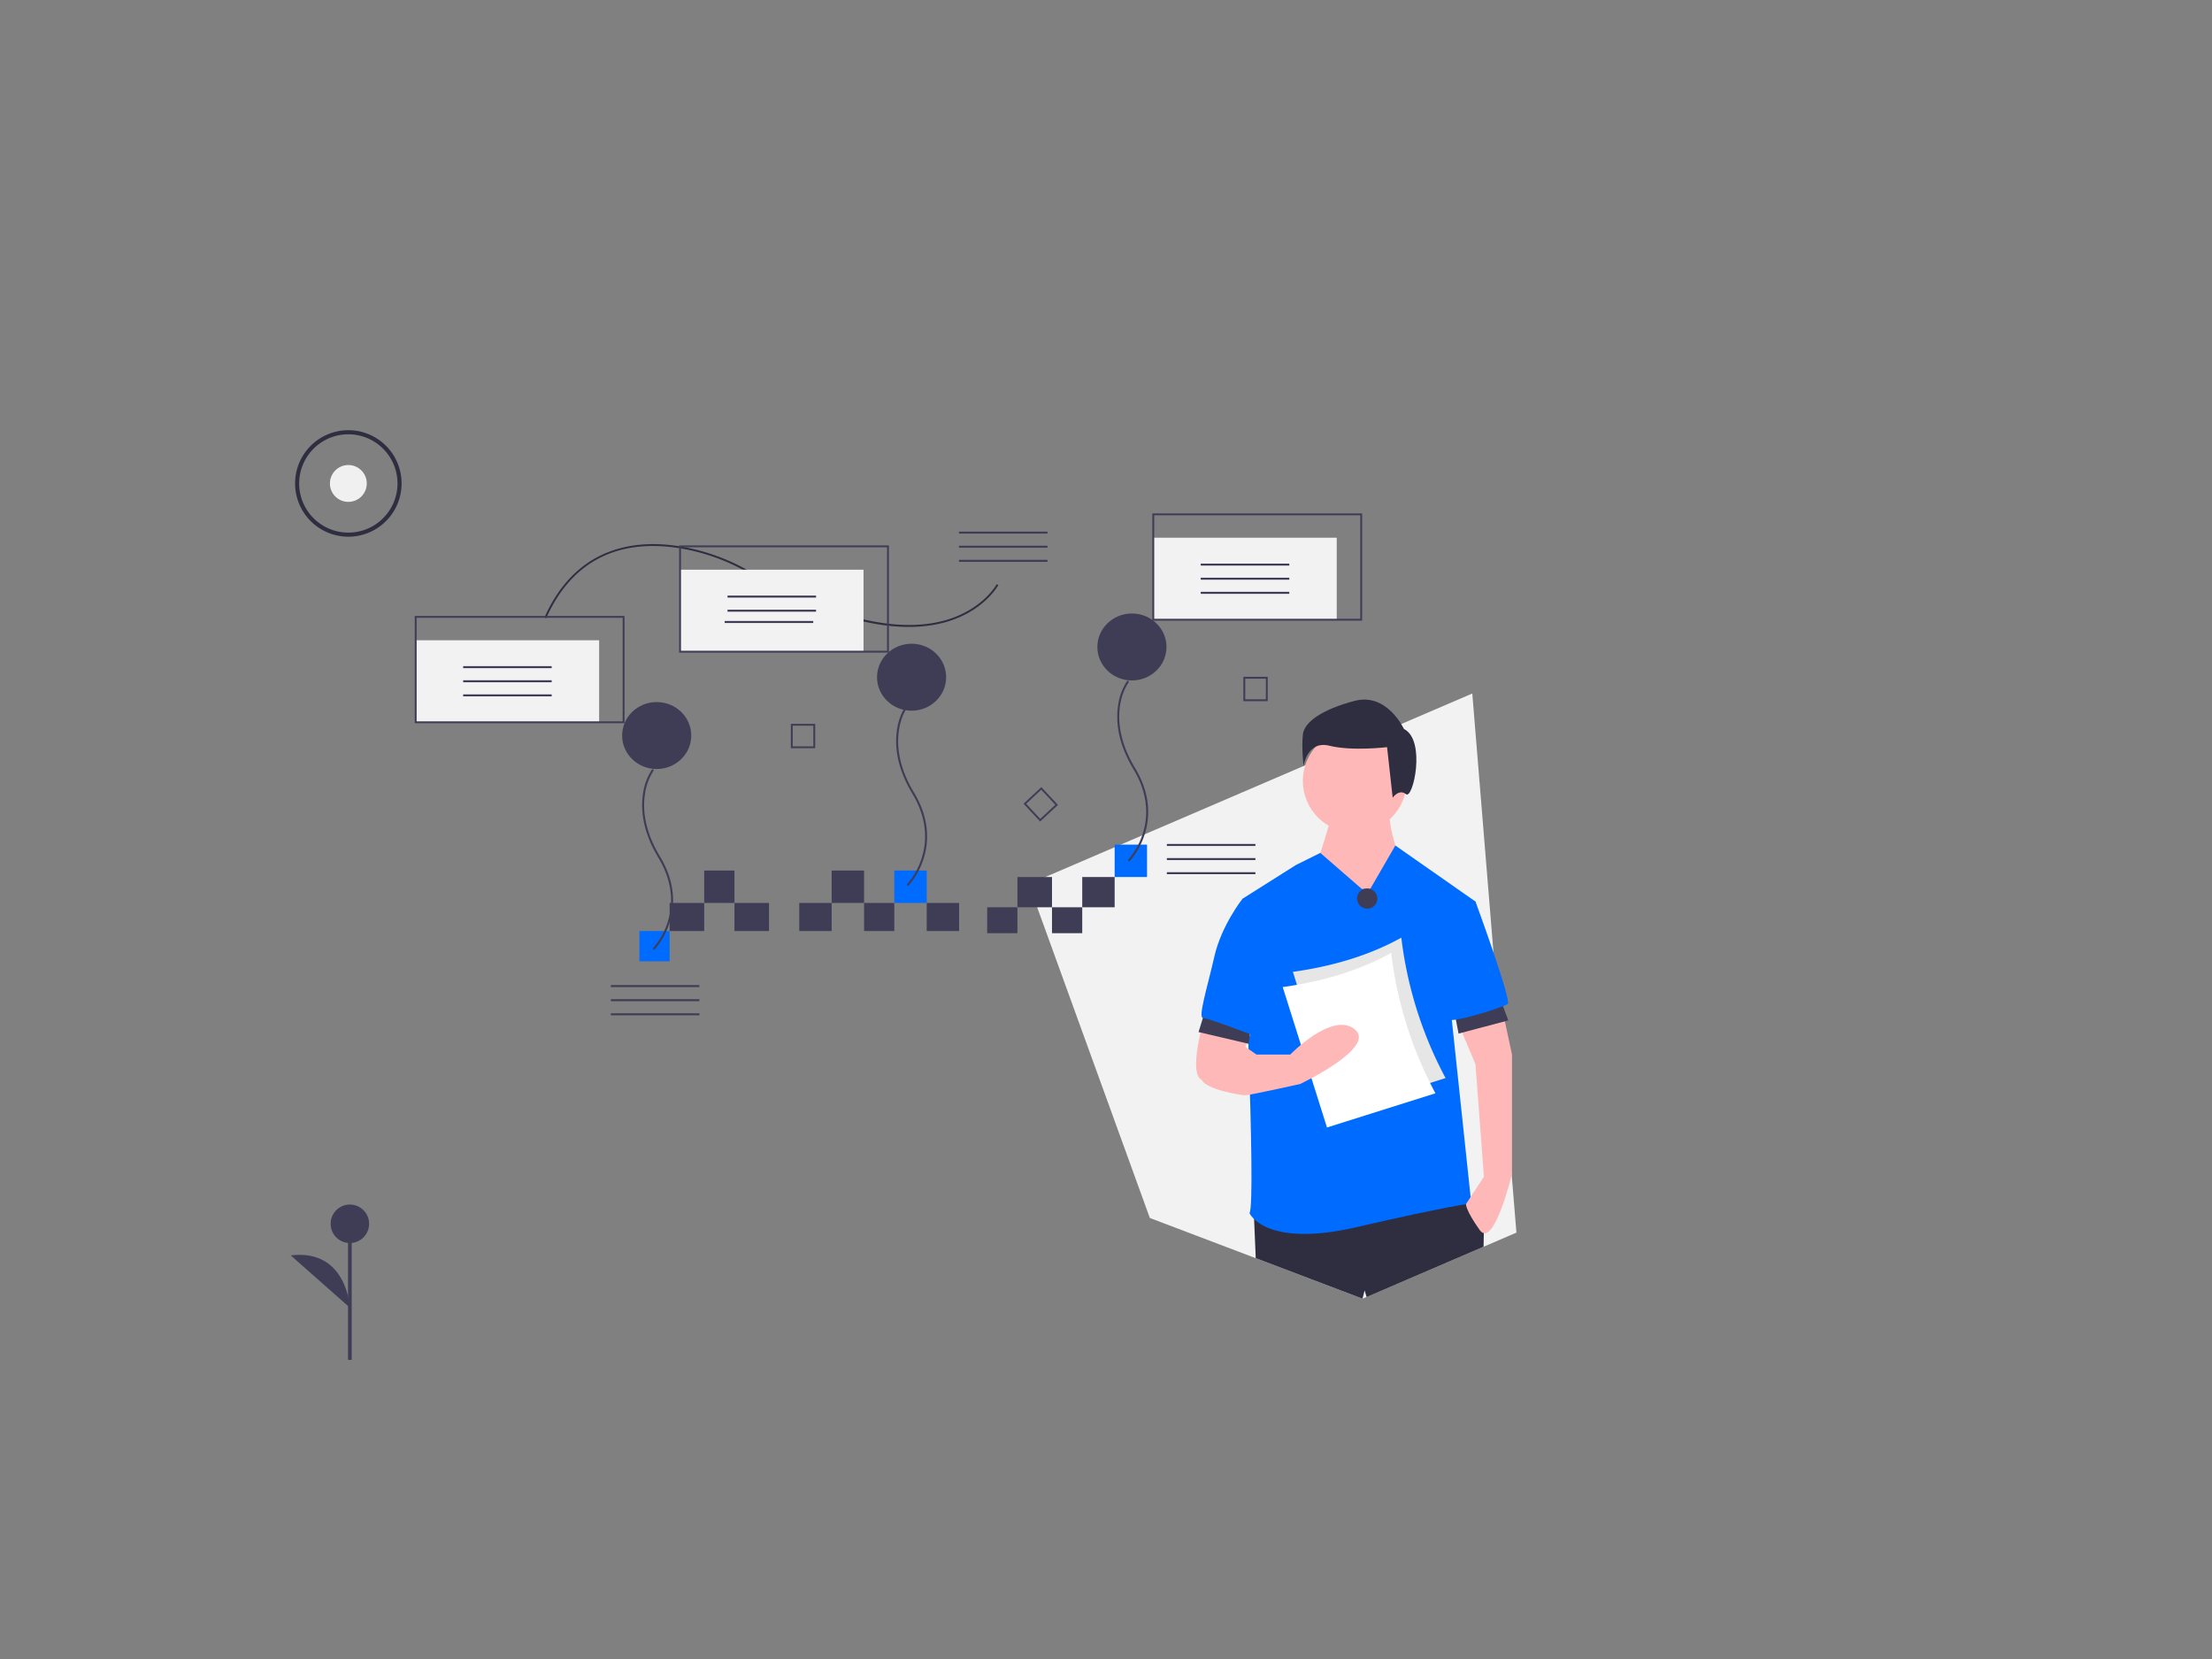 <svg xmlns="http://www.w3.org/2000/svg" xmlns:xlink="http://www.w3.org/1999/xlink" width="1024" height="768" viewBox="0 0 1024 768">
  <rect x="0" y="0" width="1024" height="768" fill="#808080" stroke="none"/>
  <defs>
    <clipPath id="clip-iPad_5">
      <rect width="1024" height="768"/>
    </clipPath>
  </defs>
  <g id="iPad_5" data-name="iPad – 5" clip-path="url(#clip-iPad_5)">
    <rect width="1024" height="768" fill="none"/>
    <rect id="Rectangle_415" data-name="Rectangle 415" width="1.693" height="63.002" transform="translate(161.119 566.528)" fill="#3f3d56"/>
    <circle id="Ellipse_220" data-name="Ellipse 220" cx="8.909" cy="8.909" r="8.909" transform="translate(153.057 557.618)" fill="#3f3d56"/>
    <path id="Path_780" data-name="Path 780" d="M181.192,706.678s-1.273-27.375-27.365-24.193" transform="translate(-19.226 -101.321)" fill="#3f3d56"/>
    <circle id="Ellipse_223" data-name="Ellipse 223" cx="8.533" cy="8.533" r="8.533" transform="translate(152.724 215.271)" fill="#f0f0f0"/>
    <path id="Path_791" data-name="Path 791" d="M180.846,280.644A24.652,24.652,0,1,1,205.5,255.993,24.652,24.652,0,0,1,180.846,280.644Zm0-47.407A22.756,22.756,0,1,0,203.6,255.993a22.756,22.756,0,0,0-22.755-22.756Z" transform="translate(-19.589 -32.189)" fill="#2f2e41"/>
    <g id="Group_206" data-name="Group 206" transform="translate(192 237.67)">
      <path id="Path_864" data-name="Path 864" d="M857.975,191.421,652.66,279.669l29.585,81.589,21.144,58.3,5.316,14.663,47.313,17.958,1.711.649,49.423,18.752,23.725-10.147,32.32-13.892L878.41,441Z" transform="translate(-368.41 -108.052)" fill="#f2f2f2"/>
      <path id="Path_865" data-name="Path 865" d="M998.322,740.839l-.042,2.115-.118,6.284-32.32,13.892-21.826,9.381-.921-3.078-.978,3.844-49.423-18.752-.766-18.1v0l-.169-4.023,96.82-6.5,1.9,2.909.376.578Z" transform="translate(-503.375 -409.748)" fill="#2f2e41"/>
      <path id="Path_866" data-name="Path 866" d="M979.591,348.722s-6.5,23.392-7.8,23.392,12.346,18.194,12.346,18.194l20.143,11.046,7.148-29.89s-6.5-16.245-5.2-24.692Z" transform="translate(-554.819 -209.966)" fill="#ffb8b8"/>
      <circle id="Ellipse_238" data-name="Ellipse 238" cx="24.042" cy="24.042" r="24.042" transform="translate(411.127 99.768)" fill="#ffb8b8"/>
      <path id="Path_867" data-name="Path 867" d="M949.556,405.765l-19.209-16.682-11.33,5.636-24.692,15.595s6.5,140.353,3.249,145.551c0,0,7.148,16.245,49.383,6.5s53.282-11.046,53.282-11.046l-9.1-85.771,11.046-53.932-37.1-25.946-11.629,20.1Z" transform="translate(-511.139 -231.921)" fill="#006cff"/>
      <path id="Path_868" data-name="Path 868" d="M850.263,557.138s-9.747,30.54-2.6,33.789a22.358,22.358,0,0,0,13,1.949l11.046-26.641Z" transform="translate(-483.321 -328.713)" fill="#ffb8b8"/>
      <path id="Path_869" data-name="Path 869" d="M1139.609,545.2l5.848,27.291v55.232s-8.447,35.088-14.945,25.991-6.364-11.978-6.364-11.978l8.313-12.714-3.9-51.983-10.359-24.8Z" transform="translate(-637.513 -321.975)" fill="#ffb8b8"/>
      <path id="Path_870" data-name="Path 870" d="M1004.974,244.131s-7.8-16.894-22.742-13-23.392,9.747-24.042,15.595.325,14.62.325,14.62,1.624-12.021,12.021-9.422,26.641.65,26.641.65l2.6,23.392s2.924-4.224,6.173-1.624S1015.37,249.329,1004.974,244.131Z" transform="translate(-547.063 -144.362)" fill="#2f2e41"/>
      <path id="Path_871" data-name="Path 871" d="M1104.095,518.166l2.35,12.219,23.029-6.11L1125.244,513Z" transform="translate(-623.234 -289.573)" fill="#3f3d56"/>
      <path id="Path_872" data-name="Path 872" d="M836.786,523.987l-3.672,11.889,23.2,5.436,1.57-11.944Z" transform="translate(-470.272 -295.777)" fill="#3f3d56"/>
      <path id="Path_873" data-name="Path 873" d="M1106.923,442.257l14.945,1.3s16.894,46.135,14.945,47.434-25.342,9.1-28.59,7.148S1106.923,442.257,1106.923,442.257Z" transform="translate(-630.818 -263.865)" fill="#006cff"/>
      <path id="Path_874" data-name="Path 874" d="M874.944,443.557l-5.2-1.3S860,454.6,856.75,468.9s-7.8,28.59-5.2,28.59,25.991,9.1,25.991,9.1Z" transform="translate(-486.56 -263.865)" fill="#006cff"/>
      <circle id="Ellipse_239" data-name="Ellipse 239" cx="4.7" cy="4.7" r="4.7" transform="translate(436.213 173.605)" fill="#3f3d56"/>
      <path id="Path_875" data-name="Path 875" d="M1018.564,548.615l-50.2,15.826-20.489-64.994q29.016-4.069,50.2-15.826A184.144,184.144,0,0,0,1018.564,548.615Z" transform="translate(-541.365 -287.214)" fill="#e6e6e6"/>
      <path id="Path_876" data-name="Path 876" d="M1007.773,564.8l-50.2,15.826-20.489-64.994q29.016-4.069,50.2-15.826A184.148,184.148,0,0,0,1007.773,564.8Z" transform="translate(-535.274 -296.351)" fill="#fff"/>
      <path id="Path_877" data-name="Path 877" d="M856.5,582.876s-7.8,14.3-5.848,18.844,18.194,7.148,20.143,7.148,25.342-5.2,25.342-5.2,35.738-16.894,25.342-25.342-29.89,11.7-29.89,11.7H875.994l-8.447-5.848Z" transform="translate(-486.311 -339.505)" fill="#ffb8b8"/>
      <rect id="Rectangle_452" data-name="Rectangle 452" width="84.927" height="37.964" transform="translate(0.436 58.723)" fill="#f2f2f2"/>
      <rect id="Rectangle_453" data-name="Rectangle 453" width="14" height="12" transform="translate(295 182.33)" fill="#3f3d56"/>
      <rect id="Rectangle_454" data-name="Rectangle 454" width="14" height="12" transform="translate(265 182.33)" fill="#3f3d56"/>
      <rect id="Rectangle_455" data-name="Rectangle 455" width="15" height="15" transform="translate(324 153.33)" fill="#006cff"/>
      <rect id="Rectangle_456" data-name="Rectangle 456" width="15" height="14" transform="translate(309 168.33)" fill="#3f3d56"/>
      <rect id="Rectangle_457" data-name="Rectangle 457" width="16" height="14" transform="translate(279 168.33)" fill="#3f3d56"/>
      <rect id="Rectangle_458" data-name="Rectangle 458" width="14" height="14" transform="translate(104 193.33)" fill="#006cff"/>
      <rect id="Rectangle_459" data-name="Rectangle 459" width="15" height="13" transform="translate(237 180.33)" fill="#3f3d56"/>
      <rect id="Rectangle_460" data-name="Rectangle 460" width="16" height="13" transform="translate(148 180.33)" fill="#3f3d56"/>
      <rect id="Rectangle_461" data-name="Rectangle 461" width="14" height="15" transform="translate(134 165.33)" fill="#3f3d56"/>
      <rect id="Rectangle_462" data-name="Rectangle 462" width="14" height="13" transform="translate(208 180.33)" fill="#3f3d56"/>
      <rect id="Rectangle_463" data-name="Rectangle 463" width="15" height="15" transform="translate(193 165.33)" fill="#3f3d56"/>
      <rect id="Rectangle_464" data-name="Rectangle 464" width="15" height="13" transform="translate(178 180.33)" fill="#3f3d56"/>
      <rect id="Rectangle_465" data-name="Rectangle 465" width="16" height="13" transform="translate(118 180.33)" fill="#3f3d56"/>
      <rect id="Rectangle_466" data-name="Rectangle 466" width="15" height="15" transform="translate(222 165.33)" fill="#006cff"/>
      <path id="Path_878" data-name="Path 878" d="M669.27,339.49l-7.693-8.248,8.248-7.693,7.693,8.248Zm-6.467-8.205,6.51,6.979,6.979-6.51-6.51-6.979Z" transform="translate(-379.759 -196.857)" fill="#3f3d56"/>
      <path id="Path_879" data-name="Path 879" d="M425.542,267.621H414.263V256.342h11.279Zm-10.411-.868h9.544v-9.544h-9.544Z" transform="translate(-240.156 -158.921)" fill="#3f3d56"/>
      <path id="Path_880" data-name="Path 880" d="M906.542,217.621H895.263V206.342h11.279Zm-10.411-.868h9.544v-9.544h-9.544Z" transform="translate(-511.669 -130.697)" fill="#3f3d56"/>
      <path id="Path_881" data-name="Path 881" d="M261.733,388.089l-.667-.651a34.05,34.05,0,0,0,6.829-11.947c2.266-6.82,3.373-17.592-4.224-30.174-7.773-12.874-8.123-23.33-7.048-29.835a26.728,26.728,0,0,1,4.282-11.211l.74.566a26.361,26.361,0,0,0-4.112,10.852c-1.037,6.34-.675,16.543,6.935,29.146,7.791,12.9,6.637,23.975,4.3,30.989A34.31,34.31,0,0,1,261.733,388.089Z" transform="translate(-150.922 -185.975)" fill="#3f3d56"/>
      <path id="Path_882" data-name="Path 882" d="M531.733,320.089l-.667-.651a34.052,34.052,0,0,0,6.829-11.947c2.266-6.82,3.373-17.592-4.224-30.174-7.773-12.874-8.123-23.33-7.048-29.835a26.727,26.727,0,0,1,4.282-11.211l.74.566a26.361,26.361,0,0,0-4.112,10.852c-1.037,6.34-.675,16.543,6.935,29.146,7.791,12.9,6.637,23.975,4.3,30.989A34.31,34.31,0,0,1,531.733,320.089Z" transform="translate(-303.33 -147.591)" fill="#3f3d56"/>
      <path id="Path_883" data-name="Path 883" d="M766.733,294.089l-.667-.651a34.051,34.051,0,0,0,6.829-11.947c2.266-6.82,3.373-17.592-4.224-30.174-7.773-12.874-8.123-23.33-7.047-29.835a26.725,26.725,0,0,1,4.282-11.211l.74.566a26.361,26.361,0,0,0-4.112,10.852c-1.037,6.34-.675,16.543,6.935,29.146,7.791,12.9,6.637,23.975,4.3,30.989A34.311,34.311,0,0,1,766.733,294.089Z" transform="translate(-435.982 -132.915)" fill="#3f3d56"/>
      <rect id="Rectangle_467" data-name="Rectangle 467" width="40.988" height="0.932" transform="translate(22.405 70.706)" fill="#3f3d56"/>
      <rect id="Rectangle_468" data-name="Rectangle 468" width="40.988" height="0.932" transform="translate(22.405 77.239)" fill="#3f3d56"/>
      <rect id="Rectangle_469" data-name="Rectangle 469" width="40.988" height="0.932" transform="translate(22.405 83.772)" fill="#3f3d56"/>
      <rect id="Rectangle_470" data-name="Rectangle 470" width="40.988" height="0.932" transform="translate(251.927 8.426)" fill="#3f3d56"/>
      <rect id="Rectangle_471" data-name="Rectangle 471" width="40.988" height="0.932" transform="translate(251.927 14.959)" fill="#3f3d56"/>
      <rect id="Rectangle_472" data-name="Rectangle 472" width="40.988" height="0.932" transform="translate(251.927 21.492)" fill="#3f3d56"/>
      <rect id="Rectangle_473" data-name="Rectangle 473" width="40.988" height="0.932" transform="translate(348.178 153.02)" fill="#3f3d56"/>
      <rect id="Rectangle_474" data-name="Rectangle 474" width="40.988" height="0.932" transform="translate(348.178 159.553)" fill="#3f3d56"/>
      <rect id="Rectangle_475" data-name="Rectangle 475" width="40.988" height="0.932" transform="translate(348.178 166.086)" fill="#3f3d56"/>
      <rect id="Rectangle_476" data-name="Rectangle 476" width="40.988" height="0.932" transform="translate(90.783 218.349)" fill="#3f3d56"/>
      <rect id="Rectangle_477" data-name="Rectangle 477" width="40.988" height="0.932" transform="translate(90.783 224.882)" fill="#3f3d56"/>
      <rect id="Rectangle_478" data-name="Rectangle 478" width="40.988" height="0.932" transform="translate(90.783 231.415)" fill="#3f3d56"/>
      <path id="Path_884" data-name="Path 884" d="M152.36,99.26c7.082-15.885,17.755-26.334,31.723-31.058,10.371-3.507,22.365-3.839,35.648-.985a95.332,95.332,0,0,1,27.853,10.819c46.114,26.763,74.624,27,90.42,22.488,17.32-4.948,23.659-16.559,23.721-16.676l.77.408c-.063.12-6.546,12.035-24.217,17.1-10.187,2.918-22.09,3.038-35.378.358-16.537-3.336-35.3-11.047-55.753-22.92a94.467,94.467,0,0,0-27.6-10.721c-21.786-4.68-50.99-3.005-66.394,31.546Z" transform="translate(-92.319 -51.082)" fill="#2f2e41"/>
      <ellipse id="Ellipse_240" data-name="Ellipse 240" cx="16" cy="15.5" rx="16" ry="15.5" transform="translate(96 87.33)" fill="#3f3d56"/>
      <ellipse id="Ellipse_241" data-name="Ellipse 241" cx="16" cy="15.5" rx="16" ry="15.5" transform="translate(214 60.33)" fill="#3f3d56"/>
      <ellipse id="Ellipse_242" data-name="Ellipse 242" cx="16" cy="15.5" rx="16" ry="15.5" transform="translate(316 46.33)" fill="#3f3d56"/>
      <path id="Path_885" data-name="Path 885" d="M111.622,191.305H14.5v-49.65h97.122Zm-96.251-.871h95.38V142.526H15.371Z" transform="translate(-14.5 -94.183)" fill="#3f3d56"/>
      <rect id="Rectangle_479" data-name="Rectangle 479" width="84.927" height="37.964" transform="translate(122.818 26.059)" fill="#f2f2f2"/>
      <rect id="Rectangle_480" data-name="Rectangle 480" width="40.988" height="0.932" transform="translate(144.788 38.042)" fill="#3f3d56"/>
      <rect id="Rectangle_481" data-name="Rectangle 481" width="40.988" height="0.932" transform="translate(144.788 44.575)" fill="#3f3d56"/>
      <rect id="Rectangle_482" data-name="Rectangle 482" width="40.988" height="0.932" transform="translate(143.481 49.801)" fill="#3f3d56"/>
      <path id="Path_886" data-name="Path 886" d="M392.622,116.305H295.5V66.655h97.122Zm-96.251-.871h95.38V67.526h-95.38Z" transform="translate(-173.117 -51.847)" fill="#3f3d56"/>
      <rect id="Rectangle_483" data-name="Rectangle 483" width="84.927" height="37.964" transform="translate(341.887 11.251)" fill="#f2f2f2"/>
      <rect id="Rectangle_484" data-name="Rectangle 484" width="40.988" height="0.932" transform="translate(363.857 23.234)" fill="#3f3d56"/>
      <rect id="Rectangle_485" data-name="Rectangle 485" width="40.988" height="0.932" transform="translate(363.857 29.767)" fill="#3f3d56"/>
      <rect id="Rectangle_486" data-name="Rectangle 486" width="40.988" height="0.932" transform="translate(363.857 36.3)" fill="#3f3d56"/>
      <path id="Path_887" data-name="Path 887" d="M895.622,82.305H798.5V32.655h97.122Zm-96.251-.871h95.38V33.526h-95.38Z" transform="translate(-457.048 -32.655)" fill="#3f3d56"/>
    </g>
  </g>
</svg>
